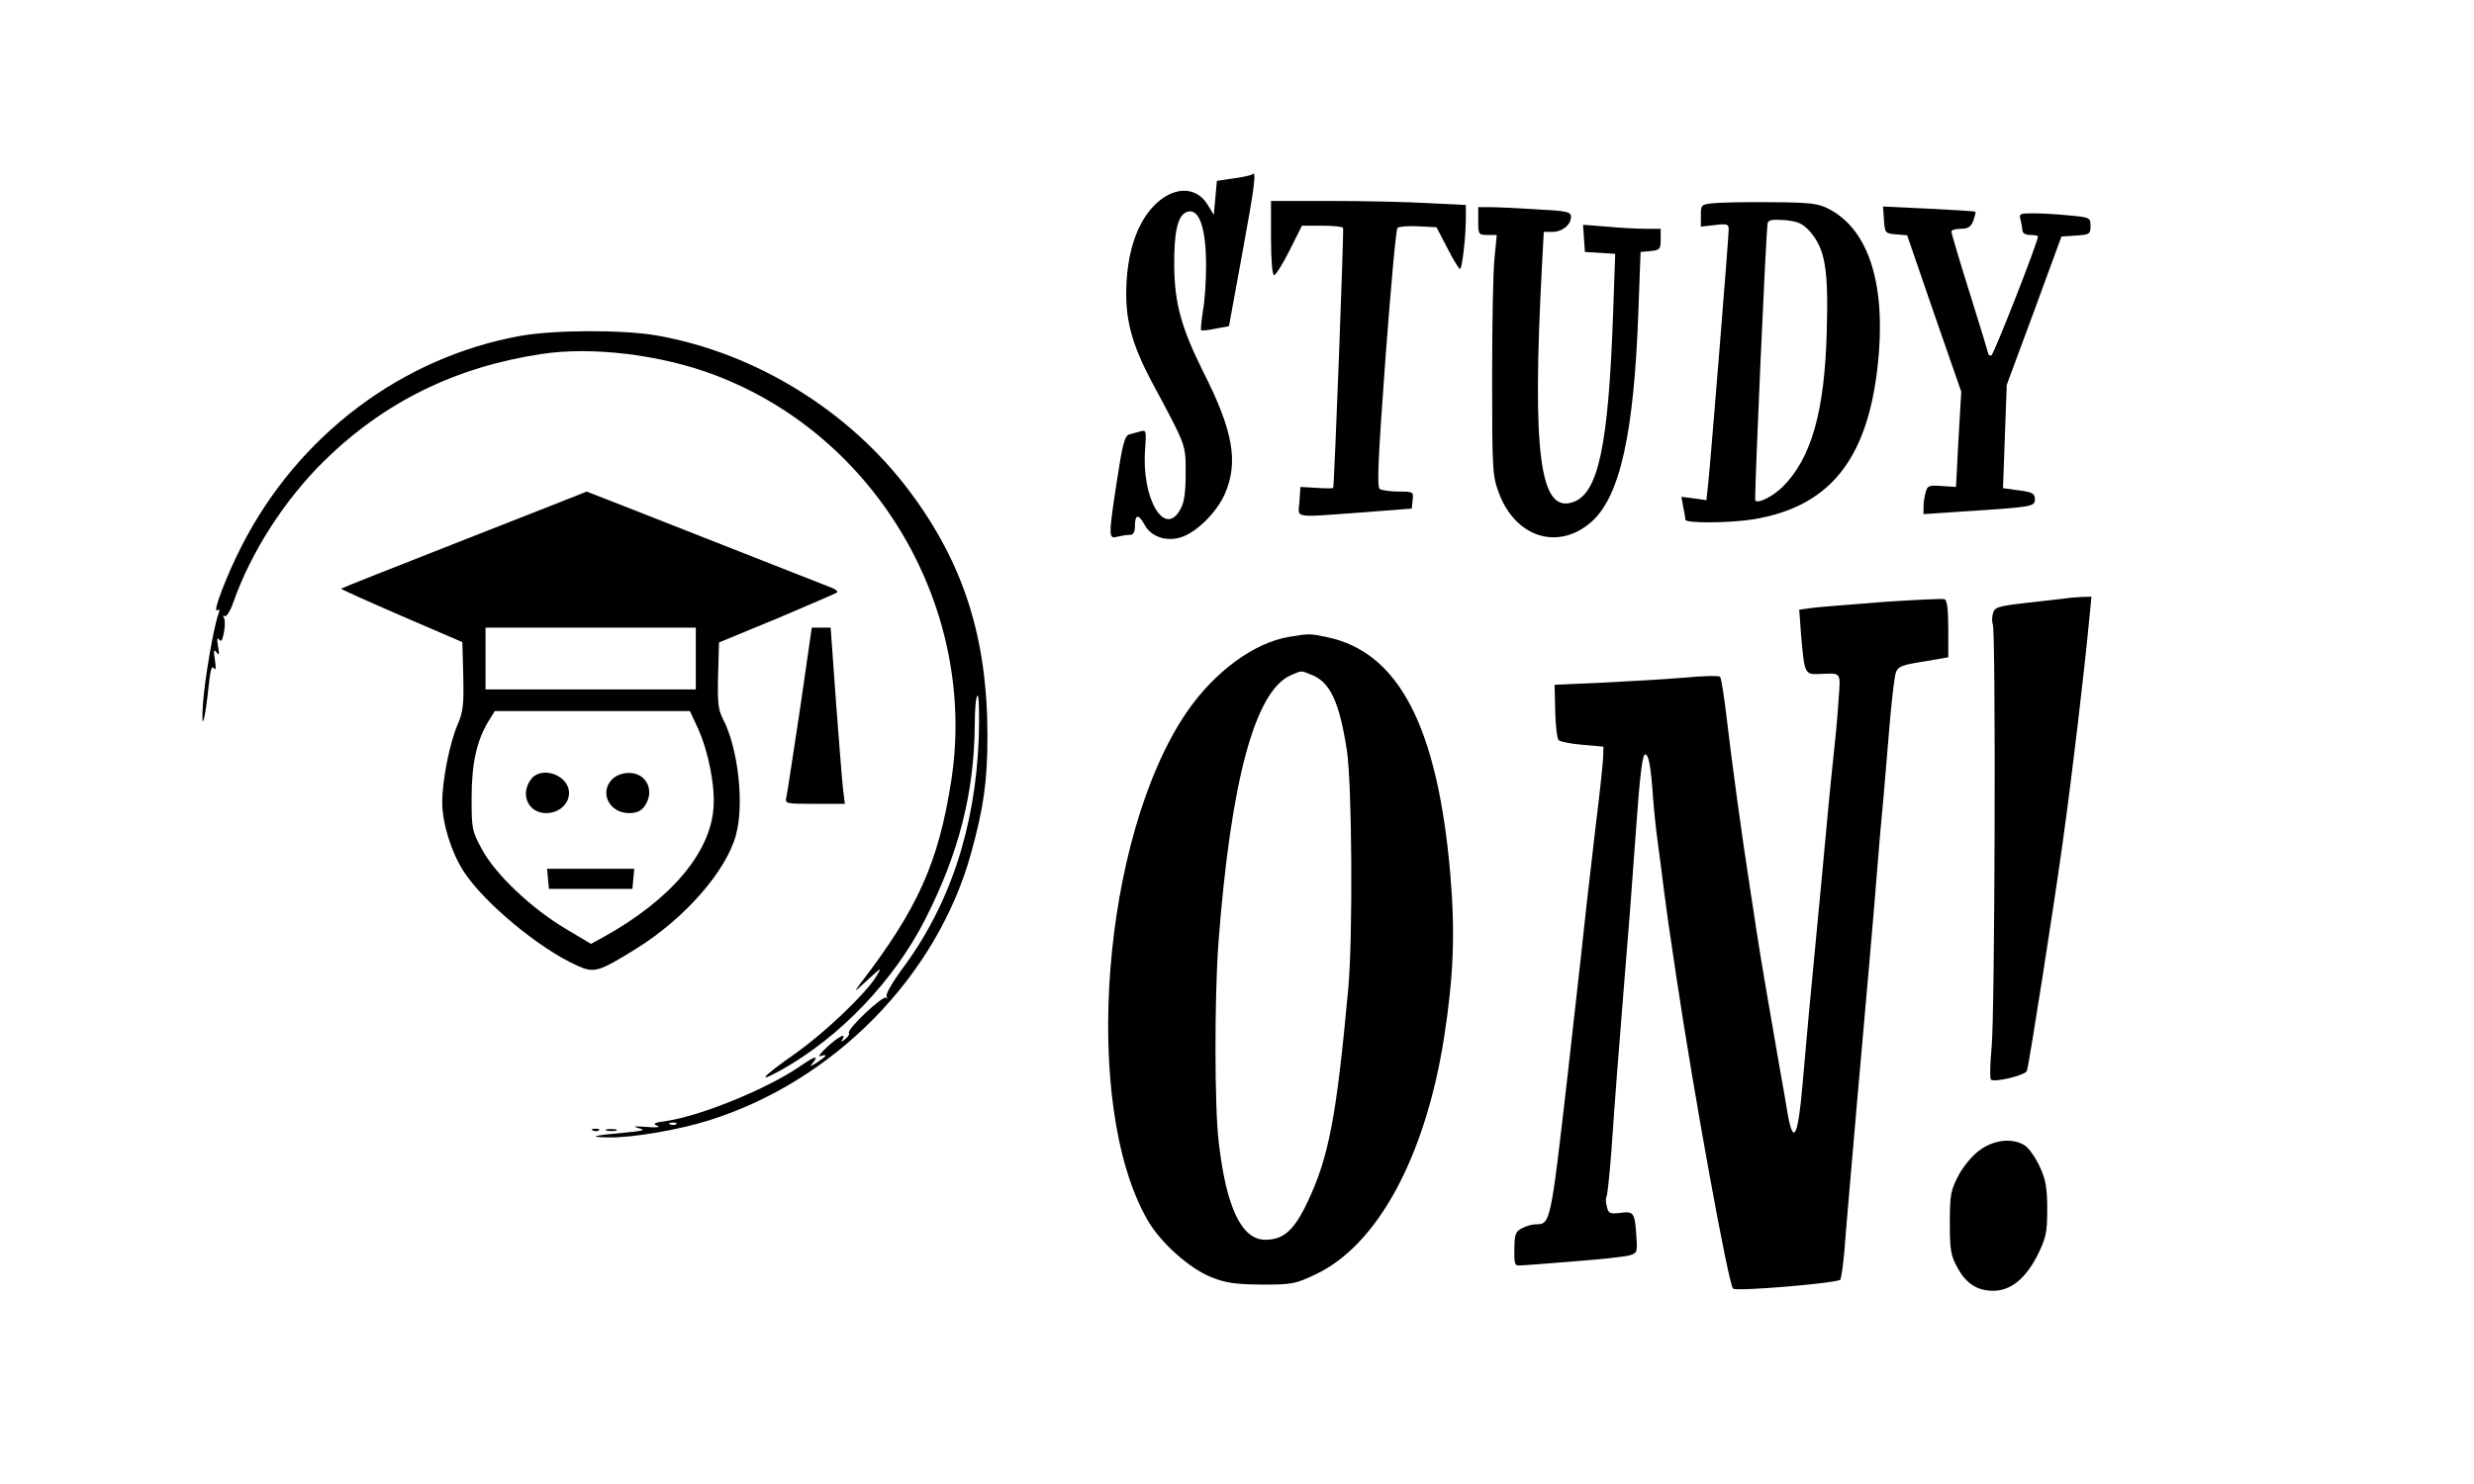 <?xml version="1.0" standalone="no"?>
<!DOCTYPE svg PUBLIC "-//W3C//DTD SVG 20010904//EN"
 "http://www.w3.org/TR/2001/REC-SVG-20010904/DTD/svg10.dtd">
<svg version="1.0" xmlns="http://www.w3.org/2000/svg"
 width="800pt" height="480pt" viewBox="0 0 800 480"
 preserveAspectRatio="xMidYMid meet">

<g transform="translate(0,480) scale(0.1,-0.1)"
fill="#000000" stroke="none">
<path d="M4049 4236 c-3 -3 -30 -9 -60 -13 l-54 -8 -5 -55 -5 -55 -20 33 c-38
62 -114 60 -176 -6 -50 -53 -80 -138 -86 -242 -7 -117 14 -199 84 -330 110
-205 107 -197 107 -290 0 -62 -4 -94 -17 -117 -51 -95 -127 36 -114 195 4 58
3 62 -14 57 -11 -3 -27 -7 -37 -10 -15 -4 -22 -30 -40 -148 -28 -183 -28 -191
1 -183 12 3 30 6 40 6 12 0 17 8 17 30 0 37 12 38 31 3 20 -38 67 -55 114 -42
51 14 118 79 146 142 44 102 27 203 -70 394 -71 142 -93 223 -94 343 -1 109
11 163 40 174 40 16 63 -49 63 -174 0 -47 -4 -112 -10 -144 -5 -33 -8 -62 -6
-64 2 -2 23 0 47 5 l43 8 43 235 c40 218 47 271 32 256z"/>
<path d="M4110 4030 c0 -72 4 -120 10 -120 5 0 28 36 50 80 l40 80 65 0 c35 0
66 -3 68 -7 3 -6 -28 -827 -32 -841 -1 -2 -25 -2 -53 0 l-53 3 -3 -47 c-4 -56
-28 -52 208 -35 l155 12 3 28 c3 26 2 27 -45 27 -26 0 -54 4 -61 8 -10 7 -6
93 18 422 17 228 34 418 39 423 4 4 35 7 67 5 l59 -3 35 -67 c19 -38 38 -68
41 -68 7 0 19 104 19 165 l0 42 -122 6 c-66 4 -208 7 -315 7 l-193 0 0 -120z"/>
<path d="M5543 4143 c-42 -4 -43 -5 -43 -40 l0 -36 45 5 c40 5 45 3 45 -14 0
-25 -58 -743 -66 -819 l-6 -57 -40 6 -41 5 6 -33 c4 -18 7 -36 7 -41 0 -12
141 -11 218 1 245 40 368 189 403 490 30 262 -25 444 -155 513 -36 19 -58 22
-186 23 -80 1 -164 -1 -187 -3z m309 -91 c50 -57 61 -122 55 -326 -7 -258 -50
-408 -142 -500 -31 -31 -80 -56 -89 -45 -4 6 35 882 40 898 3 10 18 12 56 9
42 -4 57 -11 80 -36z"/>
<path d="M4780 4085 c0 -43 1 -45 30 -45 l30 0 -7 -72 c-5 -40 -8 -215 -8
-388 0 -302 1 -318 22 -375 54 -144 192 -187 299 -93 92 81 138 285 152 683
l7 190 33 3 c29 3 32 6 32 38 l0 34 -48 0 c-27 0 -84 3 -126 7 l-77 6 3 -44 3
-44 49 -3 49 -3 -7 -197 c-15 -424 -48 -578 -129 -606 -108 -38 -133 156 -101
762 l6 112 28 0 c32 0 60 23 60 49 0 16 -14 19 -112 24 -62 4 -130 7 -150 7
l-38 0 0 -45z"/>
<path d="M6092 4089 c3 -43 4 -44 39 -47 l36 -3 87 -253 88 -253 -9 -154 -8
-154 -46 3 c-41 3 -47 1 -52 -20 -4 -13 -7 -34 -7 -47 l0 -24 103 7 c251 16
257 17 257 41 0 19 -7 23 -52 29 l-51 7 6 167 6 167 89 240 88 240 47 3 c44 3
47 5 47 31 0 27 -2 28 -67 34 -38 4 -90 7 -117 7 -45 0 -48 -1 -42 -22 3 -13
6 -29 6 -35 0 -7 11 -13 25 -13 14 0 25 -2 25 -5 0 -18 -144 -385 -151 -385
-5 0 -9 2 -9 4 0 2 -27 91 -60 196 -33 105 -60 196 -60 201 0 5 14 9 30 9 24
0 33 6 41 26 5 15 8 28 7 29 -2 2 -70 6 -151 10 l-148 7 3 -43z"/>
<path d="M1685 3714 c-385 -69 -720 -321 -903 -679 -49 -95 -96 -219 -80 -209
8 5 9 2 5 -10 -16 -41 -46 -218 -51 -296 -6 -96 7 -53 19 64 5 48 10 65 16 55
7 -9 8 0 4 26 -5 31 -4 37 5 25 9 -12 10 -7 5 20 -4 23 -3 30 3 22 7 -10 11
-4 16 22 4 20 4 41 0 48 -4 6 -3 8 3 5 5 -3 18 17 28 46 57 162 165 330 294
457 194 190 424 303 702 345 163 25 386 -2 560 -68 525 -198 851 -757 765
-1312 -41 -264 -108 -414 -293 -655 -24 -32 -22 -31 22 10 47 43 48 44 28 11
-35 -56 -161 -177 -259 -247 -111 -78 -131 -101 -48 -55 190 106 365 289 466
488 108 212 158 407 160 627 0 53 4 96 9 96 5 0 6 -62 4 -137 -11 -292 -95
-545 -252 -753 -29 -40 -50 -77 -46 -83 3 -7 2 -9 -2 -4 -10 8 -127 -102 -120
-114 3 -4 -3 -13 -12 -20 -12 -10 -14 -10 -9 -1 13 22 -9 12 -49 -24 -22 -20
-32 -34 -22 -30 25 8 21 1 -10 -20 -24 -15 -26 -15 -14 -1 20 25 5 21 -42 -12
-107 -73 -319 -160 -433 -177 -39 -5 -45 -9 -29 -15 12 -5 -1 -7 -35 -4 -39 3
-46 2 -25 -4 25 -6 16 -9 -50 -15 -101 -9 -115 -14 -45 -15 76 -1 223 24 322
55 405 127 738 466 848 864 41 148 53 234 53 380 0 315 -76 556 -251 790 -195
261 -499 449 -819 505 -109 19 -329 18 -438 -1z m502 -2550 c-3 -3 -12 -4 -19
-1 -8 3 -5 6 6 6 11 1 17 -2 13 -5z"/>
<path d="M1501 3054 c-217 -85 -396 -156 -398 -158 -2 -1 86 -41 195 -88 l197
-85 3 -109 c2 -92 0 -115 -18 -157 -26 -60 -50 -181 -50 -252 0 -67 29 -161
69 -223 65 -101 245 -251 369 -306 53 -24 68 -20 190 56 156 97 291 251 322
368 27 99 7 278 -41 372 -17 32 -19 55 -17 144 l3 106 189 78 c103 44 190 81
193 84 3 3 -5 10 -18 15 -13 5 -196 77 -407 160 -211 83 -384 151 -385 151 -1
-1 -180 -71 -396 -156z m749 -384 l0 -100 -340 0 -340 0 0 100 0 100 340 0
340 0 0 -100z m6 -224 c35 -76 57 -189 51 -261 -11 -145 -140 -296 -354 -415
l-42 -23 -82 49 c-111 66 -227 176 -270 256 -33 60 -34 67 -34 168 0 111 17
186 55 248 l20 32 315 0 316 0 25 -54z"/>
<path d="M1716 2278 c-35 -49 -7 -108 50 -108 41 0 74 29 74 65 0 59 -91 90
-124 43z"/>
<path d="M1980 2280 c-43 -43 -10 -110 54 -110 25 0 39 7 50 22 35 49 7 108
-50 108 -21 0 -42 -8 -54 -20z"/>
<path d="M1772 1958 l3 -33 135 0 135 0 3 33 3 32 -141 0 -141 0 3 -32z"/>
<path d="M6090 2853 c-102 -8 -205 -16 -229 -19 l-43 -6 6 -81 c11 -128 12
-129 60 -127 72 3 68 9 61 -87 -3 -49 -10 -124 -15 -168 -5 -44 -14 -134 -20
-200 -6 -66 -15 -163 -20 -215 -5 -52 -14 -147 -20 -210 -6 -63 -15 -158 -20
-210 -5 -52 -14 -158 -21 -235 -15 -174 -30 -203 -49 -94 -5 30 -16 95 -25
144 -26 148 -65 375 -76 450 -6 39 -14 95 -19 125 -28 179 -61 424 -75 545 -9
77 -19 143 -23 146 -4 4 -56 3 -117 -3 -60 -5 -179 -12 -264 -16 l-154 -7 2
-85 c1 -47 6 -89 11 -94 5 -5 40 -12 77 -15 l68 -6 -1 -35 c-1 -19 -11 -118
-24 -220 -12 -102 -25 -219 -30 -260 -4 -41 -31 -284 -60 -540 -56 -488 -56
-490 -104 -490 -12 0 -32 -6 -45 -13 -20 -10 -24 -20 -24 -67 -1 -49 1 -55 19
-53 10 0 87 6 171 13 84 6 165 15 180 19 26 7 28 11 25 52 -5 87 -8 92 -52 86
-34 -4 -39 -2 -44 20 -4 13 -4 28 -1 33 3 5 10 73 16 152 11 164 24 326 39
513 14 166 26 322 39 505 14 199 22 260 31 260 11 0 18 -37 25 -135 3 -44 10
-109 15 -145 5 -36 14 -105 20 -155 11 -85 15 -114 40 -280 59 -395 169 -997
184 -1013 10 -10 340 18 347 29 3 6 9 47 13 92 3 45 22 262 41 482 37 419 49
551 65 750 5 66 14 170 20 230 5 61 15 173 21 250 7 77 15 150 20 161 6 18 22
24 88 34 l81 14 0 92 c0 65 -4 93 -12 96 -7 2 -96 -2 -198 -9z"/>
<path d="M6675 2864 c-11 -1 -66 -8 -123 -14 -94 -11 -103 -14 -108 -36 -3
-12 -3 -27 0 -33 10 -16 7 -1266 -4 -1371 -5 -52 -6 -98 -2 -102 11 -10 111
14 116 28 7 17 90 550 116 739 31 222 69 546 86 723 l7 72 -34 -1 c-19 -1 -43
-3 -54 -5z"/>
<path d="M2587 2507 c-22 -144 -41 -272 -44 -284 -5 -23 -4 -23 92 -23 l97 0
-6 48 c-3 26 -13 154 -23 285 l-17 237 -30 0 -31 0 -38 -263z"/>
<path d="M4168 2740 c-114 -19 -242 -114 -331 -244 -274 -403 -341 -1267 -127
-1641 42 -74 136 -158 207 -186 47 -19 77 -23 163 -24 98 0 109 2 174 33 200
94 354 379 415 762 31 199 37 339 21 530 -41 478 -166 720 -398 769 -58 12
-57 12 -124 1z m76 -124 c58 -24 87 -88 111 -241 17 -108 20 -601 5 -770 -38
-416 -63 -548 -132 -693 -43 -91 -77 -122 -137 -122 -76 0 -126 105 -150 315
-14 114 -14 470 -1 646 40 524 118 814 234 865 38 16 31 16 70 0z"/>
<path d="M1918 1143 c7 -3 16 -2 19 1 4 3 -2 6 -13 5 -11 0 -14 -3 -6 -6z"/>
<path d="M1963 1143 c9 -2 23 -2 30 0 6 3 -1 5 -18 5 -16 0 -22 -2 -12 -5z"/>
<path d="M6402 1080 c-24 -17 -53 -52 -69 -82 -25 -48 -28 -63 -28 -153 0 -85
3 -106 23 -142 28 -54 65 -78 117 -78 57 0 105 39 144 116 27 55 31 72 31 148
0 69 -5 96 -24 137 -13 28 -34 59 -47 68 -38 26 -100 21 -147 -14z"/>
</g>
</svg>

